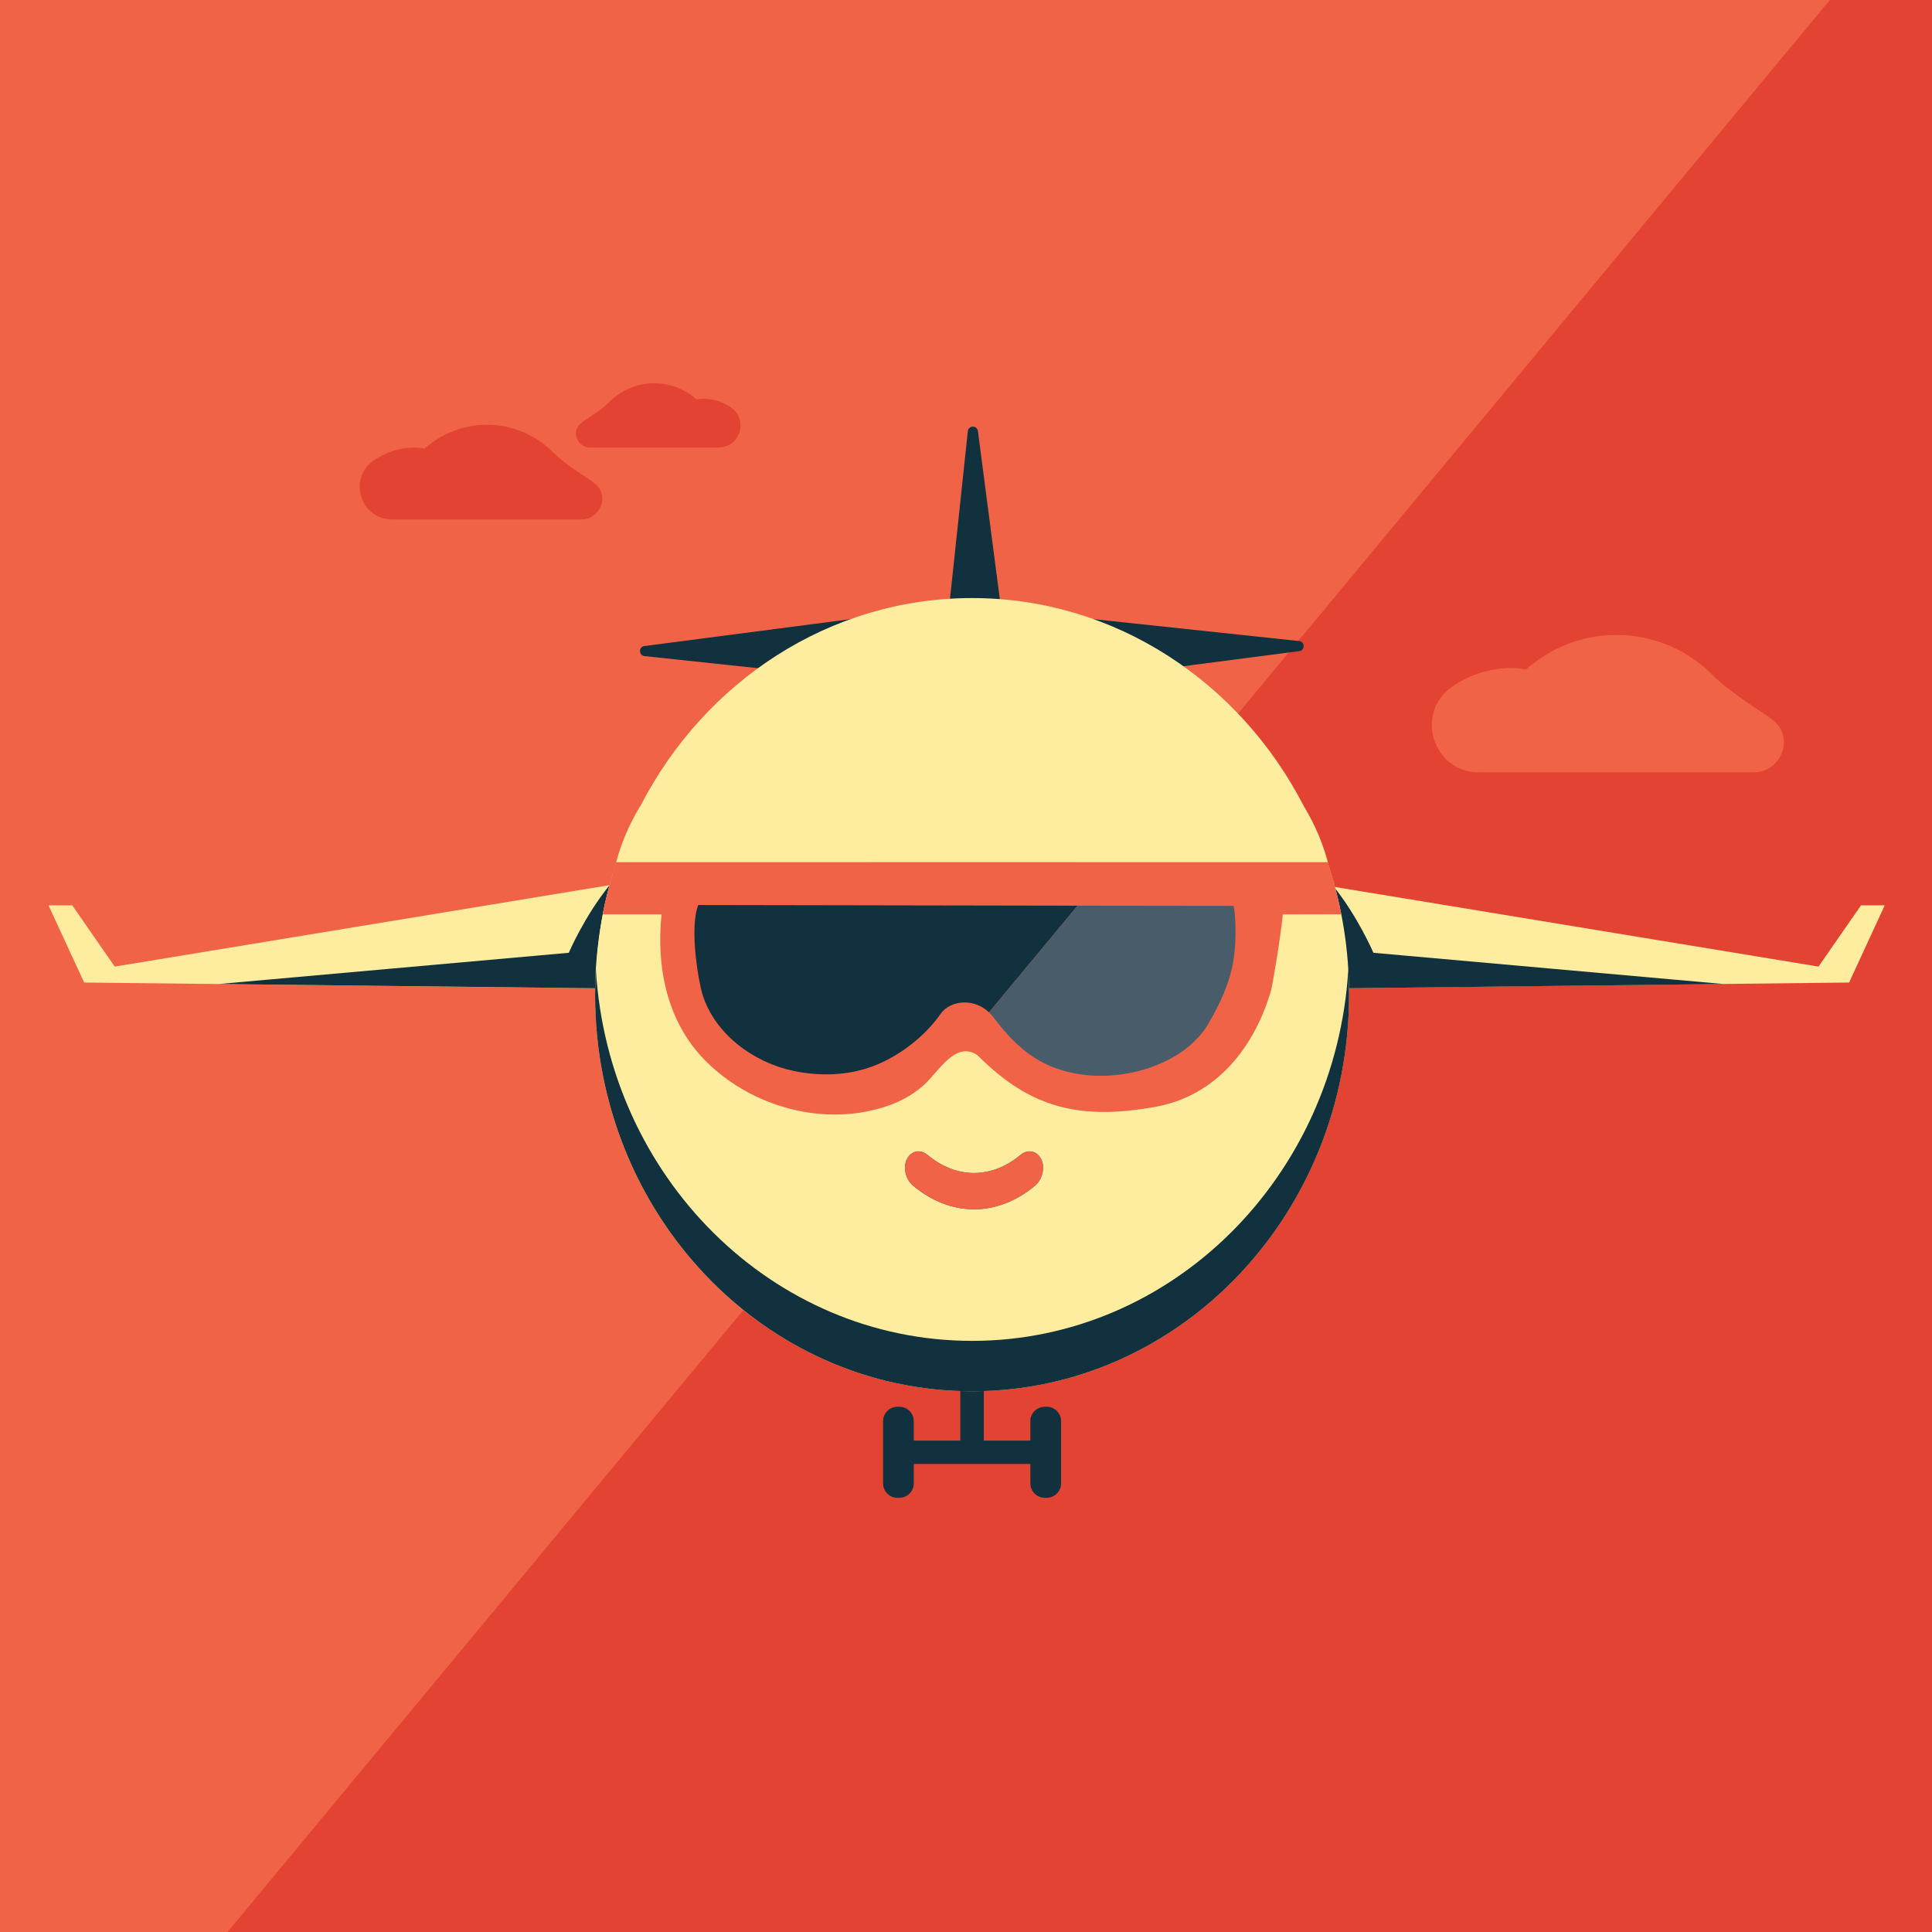 <?xml version="1.0" encoding="utf-8"?>
<!-- Generator: Adobe Illustrator 26.0.3, SVG Export Plug-In . SVG Version: 6.00 Build 0)  -->
<svg version="1.1" id="Layer_1" xmlns="http://www.w3.org/2000/svg" xmlns:xlink="http://www.w3.org/1999/xlink" x="0px" y="0px"
	 viewBox="0 0 1080 1080" style="enable-background:new 0 0 1080 1080;" xml:space="preserve">
<style type="text/css">
	.st0{fill:#F16347;}
	.st1{fill:#A84D9C;}
	.st2{fill:#2A95D2;}
	.st3{fill:#4AB978;}
	.st4{fill:#D53E27;}
	.st5{fill:#983D96;}
	.st6{fill:#0074B1;}
	.st7{fill:#01984D;}
	.st8{fill:#FFFFFF;}
	.st9{fill:#E9EEF8;}
	.st10{fill:#B0C8E8;}
	.st11{fill:#7FA6D7;}
	.st12{fill:#8E388E;}
	.st13{fill:#8CEDA4;}
	.st14{fill:#FEFFFF;}
	.st15{fill:#661E66;}
	.st16{fill:#52C167;}
	.st17{fill:#F7E076;}
	.st18{fill:#702470;}
	.st19{fill:#E24333;}
	.st20{fill:#12313E;}
	.st21{fill:#FFED9F;}
	.st22{fill:#E2B90E;}
	.st23{fill:#485C6A;}
</style>
<g>
	<rect class="st0" width="1080" height="1080"/>
	<polygon class="st19" points="1022.9,0 127.2,1080 1080,1080 1080,0 	"/>
	<rect x="536.82" y="758.43" class="st20" width="13.14" height="55.63"/>
	
		<rect x="536.88" y="767.11" transform="matrix(6.123234e-17 -1 1 6.123234e-17 -268.429 1355.219)" class="st20" width="13.04" height="89.44"/>
	<g>
		<path class="st20" d="M585.09,837.28h-1.05c-4.45,0-8.06-3.61-8.06-8.06v-34.78c0-4.45,3.61-8.06,8.06-8.06h1.05
			c4.45,0,8.06,3.61,8.06,8.06v34.78C593.16,833.67,589.55,837.28,585.09,837.28z"/>
		<path class="st20" d="M502.75,837.28h-1.05c-4.45,0-8.06-3.61-8.06-8.06v-34.78c0-4.45,3.61-8.06,8.06-8.06h1.05
			c4.45,0,8.06,3.61,8.06,8.06v34.78C510.81,833.67,507.2,837.28,502.75,837.28z"/>
	</g>
	<path class="st20" d="M561.81,357.15h-33.14l12.36-116.11c0.36-3.34,5.2-3.4,5.63-0.07L561.81,357.15z"/>
	<path class="st20" d="M610.1,379.13v-33.14l116.11,12.36c3.34,0.36,3.4,5.2,0.07,5.63L610.1,379.13z"/>
	<path class="st20" d="M476.41,345.99v33.14L360.3,366.77c-3.34-0.36-3.4-5.2-0.07-5.63L476.41,345.99z"/>
	<polygon class="st21" points="1016.56,540.33 1040.3,506.1 1053.57,506.1 1033.66,549.24 739,552.56 716.88,523.8 727.94,492.82 	
		"/>
	<path class="st22" d="M122.2,550.08l195.75-17.47c0,0,8.84-20.63,22.85-37.83c-8.14,27.9-7.79,57.67-7.79,57.67L122.2,550.08z"/>
	<polygon class="st21" points="64.14,540.33 40.39,506.1 27.12,506.1 47.03,549.24 341.69,552.56 363.81,523.8 352.75,492.82 	"/>
	<path class="st20" d="M122.2,550.08l195.75-17.47c0,0,8.84-20.63,22.85-37.83c-8.14,27.9-7.79,57.67-7.79,57.67L122.2,550.08z"/>
	<path class="st20" d="M963.5,550.08l-195.75-17.47c0,0-8.84-20.63-22.85-37.83c8.14,27.9,7.79,57.67,7.79,57.67L963.5,550.08z"/>
	<path class="st21" d="M742.92,484.54c-2.82-11.81-7.58-23.14-14.03-33.81c-35.63-69.31-105.33-116.41-185.5-116.41
		c-79.83,0-149.29,46.7-185.05,115.55c-6.84,11.14-11.84,23.01-14.71,35.4c-7.11,22.22-10.99,46-10.99,70.74
		c0,122.44,94.35,221.69,210.74,221.69s210.74-99.25,210.74-221.69C754.14,531,750.18,506.97,742.92,484.54z"/>
	<path class="st20" d="M543.4,749.55c-111.89,0-203.4-91.74-210.31-207.61c-0.28,4.66-0.43,9.35-0.43,14.08
		c0,122.44,94.35,221.69,210.74,221.69s210.74-99.25,210.74-221.69c0-4.73-0.16-9.42-0.43-14.08
		C746.8,657.81,655.29,749.55,543.4,749.55z"/>
	<path class="st23" d="M544.49,676.03c-11.99,0-23.8-4.59-34.14-13.27c-4.18-3.5-5.72-10.31-3.36-14.88
		c1.4-2.72,3.75-4.28,6.46-4.28c1.75,0,3.46,0.66,4.96,1.91c7.95,6.67,16.97,10.2,26.08,10.2c9.11,0,18.13-3.52,26.07-10.19
		c1.5-1.25,3.22-1.91,4.97-1.91c2.71,0,5.06,1.56,6.46,4.28c2.36,4.56,0.82,11.37-3.36,14.88
		C568.29,671.44,556.48,676.03,544.49,676.03z"/>
	<path class="st23" d="M577.35,661.23c-20.34,17.07-45.37,17.07-65.71,0c-3.53-2.96-4.72-8.84-2.87-12.43l0,0
		c1.85-3.6,5.52-4.12,8.37-1.75c16.94,14.22,37.78,14.22,54.72,0c2.84-2.37,6.51-1.84,8.37,1.75l0,0
		C582.07,652.38,580.88,658.27,577.35,661.23z"/>
	<path class="st0" d="M544.49,676.03c-11.99,0-23.8-4.59-34.14-13.27c-4.18-3.5-5.72-10.31-3.36-14.88c1.4-2.72,3.75-4.28,6.46-4.28
		c1.75,0,3.46,0.66,4.96,1.91c7.95,6.67,16.97,10.2,26.08,10.2c9.11,0,18.13-3.52,26.07-10.19c1.5-1.25,3.22-1.91,4.97-1.91
		c2.71,0,5.06,1.56,6.46,4.28c2.36,4.56,0.82,11.37-3.36,14.88C568.29,671.44,556.48,676.03,544.49,676.03z"/>
	<path class="st0" d="M717.13,511.16c-1.58,15.11-5.94,40.21-6.57,42.37c-9.22,31.9-30.62,59.11-64.77,65.22
		c-41.34,7.39-69.23,1.24-98.85-28.36c0,0-5.51-5.51-13.39-0.79c-6.67,4-11.75,12.22-17.6,17.37c-8.77,7.72-19.19,11.81-30.61,14.18
		c-32.12,6.68-67.47-4.72-90.65-27.83c-21.87-21.8-27.89-52.41-24.89-82.17h-32.84c0.23-1.87,0.86-4.55,1.5-7.41
		c1.89-8.13,4.28-15.88,5.94-21.77c0.69,0,397.34-0.06,397.84,0c2.15,6.74,3.87,12.29,6.01,21.83c0.75,3.44,1.13,5.09,1.54,7.27
		C741.2,511.09,717.13,511.16,717.13,511.16z"/>
	<path class="st20" d="M570.02,506.22c-82.58-0.14-175.47-0.31-179.71-0.31c-5.11,13.29,0.3,43.33,2.39,50.02
		c6.94,22.23,28.65,38.07,50.94,42.73c14.62,3.06,30.36,2.66,44.41-2.66c14.63-5.54,28.96-16.61,37.75-29.24
		c5.2-7.48,18.4-9.13,27.09-0.85l49.47-59.63C591.92,506.26,581.07,506.24,570.02,506.22z"/>
	<path class="st23" d="M555.28,568.58c10.99,14.6,22.71,25.81,41.05,30.46c14.8,3.75,30.86,2.87,45.34-1.84
		c1.08-0.35,2.14-0.77,3.21-1.16c12.33-4.6,23.89-12.39,30.64-23.87c6.72-11.42,12.14-23.23,14.12-36.14
		c1.03-6.68,1.69-19.53,0.02-29.65c-14.72,0-48.04-0.04-87.3-0.11l-49.47,59.63C553.73,566.71,554.54,567.59,555.28,568.58z"/>
	<path class="st19" d="M393.03,222.89c-1.27,0-2.48,0.21-3.7,0.37c-6.32-5.54-14.5-9.01-23.57-9.01c-10,0-18.96,4.13-25.44,10.75
		c-3.34,3.41-9.86,7.66-13.84,10.29c-0.76,0.5-1.48,1.06-2.15,1.67c-5.11,4.62-1.37,13.21,5.51,13.21l0,0h24.53h11.38h35.91l0,0
		c11.91,0,16.86-15.33,7.16-22.24C404.37,224.75,398.92,222.89,393.03,222.89z"/>
	<path class="st19" d="M231.93,250.18c1.87,0,3.66,0.3,5.46,0.55c9.31-8.17,21.38-13.29,34.74-13.29c14.73,0,27.95,6.09,37.49,15.84
		c4.92,5.03,14.53,11.28,20.4,15.17c1.12,0.74,2.18,1.56,3.17,2.46c7.52,6.81,2.02,19.47-8.13,19.47l0,0H288.9h-16.77H219.2l0,0
		c-17.55,0-24.84-22.6-10.55-32.77C215.22,252.93,223.25,250.18,231.93,250.18z"/>
	<path class="st0" d="M845.18,373.4c2.71,0,5.31,0.44,7.92,0.8c13.52-11.86,31.03-19.28,50.43-19.28c21.39,0,40.57,8.84,54.42,22.99
		c7.14,7.3,21.09,16.38,29.61,22.01c1.63,1.07,3.16,2.27,4.6,3.57c10.92,9.88,2.93,28.26-11.8,28.26l0,0h-52.49h-24.35h-76.83l0,0
		c-25.47,0-36.06-32.8-15.31-47.57C820.92,377.39,832.58,373.4,845.18,373.4z"/>
</g>
</svg>
